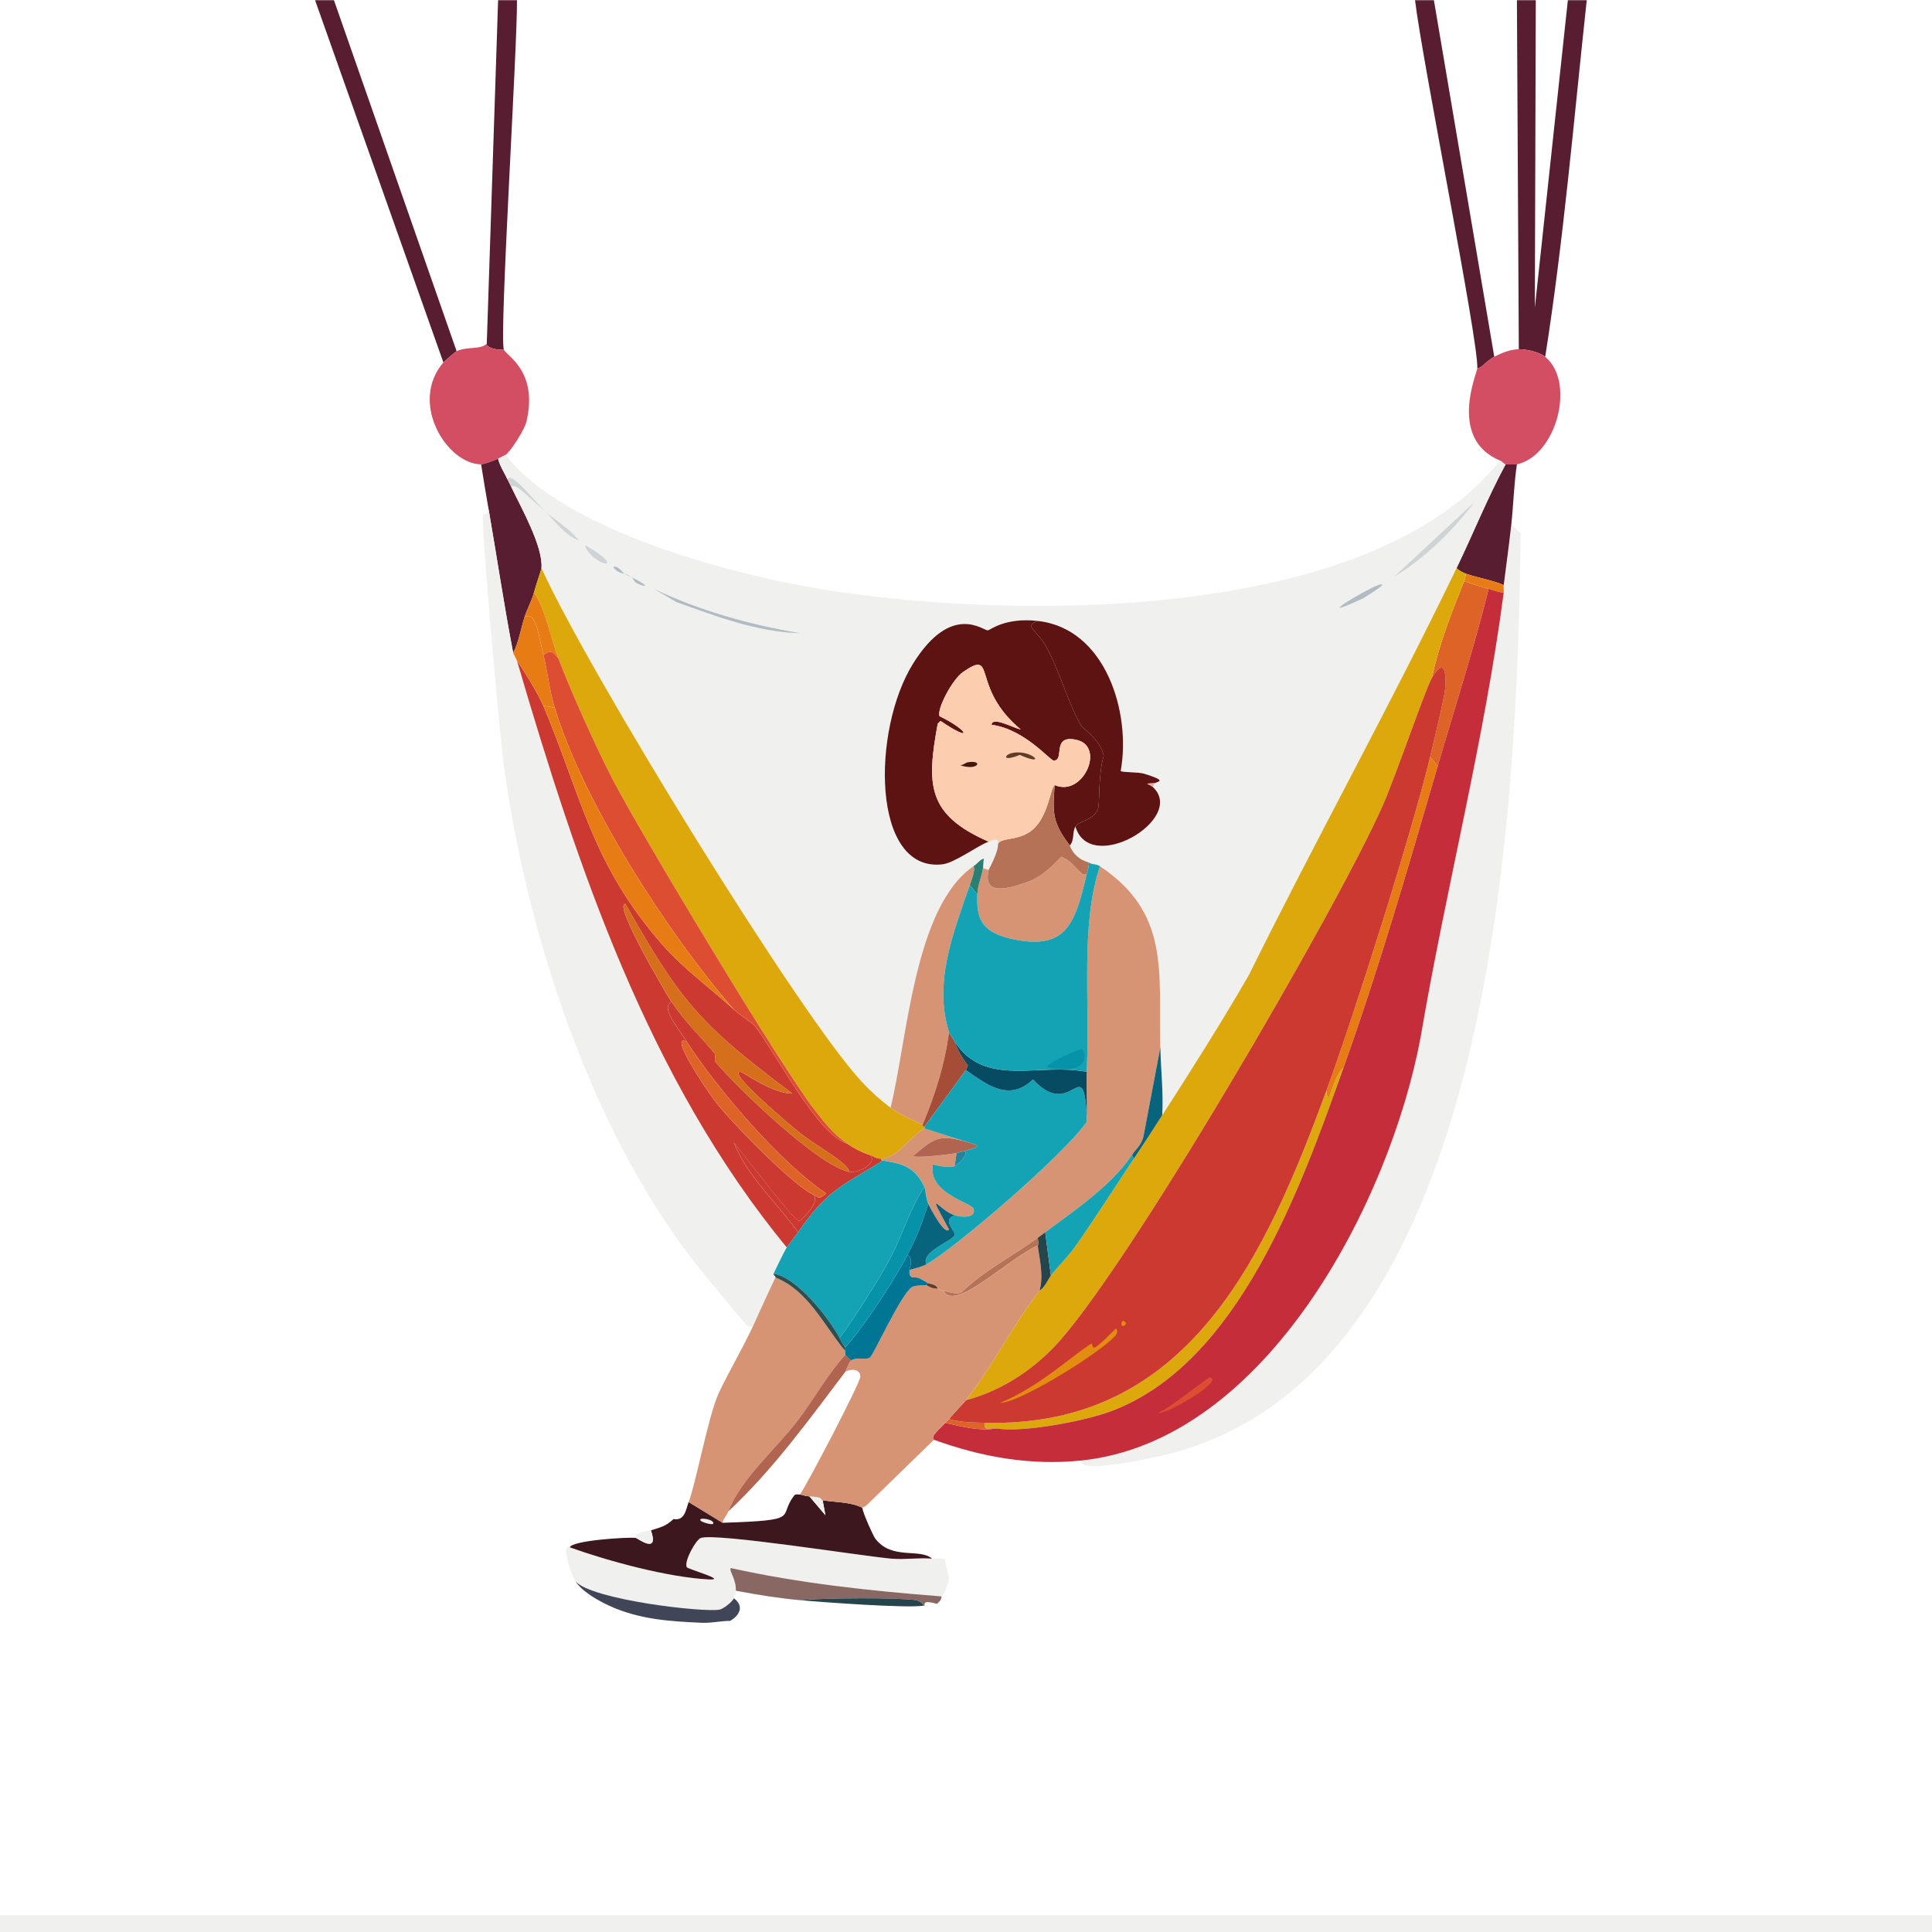 <?xml version="1.0" encoding="UTF-8"?>
<svg id="Layer_1" data-name="Layer 1" xmlns="http://www.w3.org/2000/svg" viewBox="0 0 1144.44 1144.56">
  <defs>
    <style>
      .rest-cls-1 {
        fill: #613d29;
      }

      .rest-cls-1, .rest-cls-2, .rest-cls-3, .rest-cls-4, .rest-cls-5, .rest-cls-6, .rest-cls-7, .rest-cls-8, .rest-cls-9, .rest-cls-10, .rest-cls-11, .rest-cls-12, .rest-cls-13, .rest-cls-14, .rest-cls-15, .rest-cls-16, .rest-cls-17, .rest-cls-18, .rest-cls-19, .rest-cls-20, .rest-cls-21, .rest-cls-22, .rest-cls-23, .rest-cls-24, .rest-cls-25, .rest-cls-26, .rest-cls-27, .rest-cls-28, .rest-cls-29, .rest-cls-30, .rest-cls-31, .rest-cls-32, .rest-cls-33, .rest-cls-34 {
        stroke-width: 0px;
      }

      .rest-cls-2 {
        fill: #2a7f73;
      }

      .rest-cls-3 {
        fill: #5d1312;
      }

      .rest-cls-4 {
        fill: #896863;
      }

      .rest-cls-5 {
        fill: #2e4f51;
      }

      .rest-cls-6 {
        fill: #3c171e;
      }

      .rest-cls-7 {
        fill: #26444c;
      }

      .rest-cls-8 {
        fill: #581d30;
      }

      .rest-cls-9 {
        fill: #0693aa;
      }

      .rest-cls-10 {
        fill: #40190d;
      }

      .rest-cls-11 {
        fill: #404657;
      }

      .rest-cls-12 {
        fill: #074b63;
      }

      .rest-cls-13 {
        fill: #13a3b5;
      }

      .rest-cls-14 {
        fill: #07647c;
      }

      .rest-cls-15 {
        fill: #2384a0;
      }

      .rest-cls-16 {
        fill: #c62d3b;
      }

      .rest-cls-17 {
        fill: #d34e63;
      }

      .rest-cls-18 {
        fill: #cb3931;
      }

      .rest-cls-19 {
        fill: #b16450;
      }

      .rest-cls-20 {
        fill: #e38d10;
      }

      .rest-cls-21 {
        fill: #d79475;
      }

      .rest-cls-22 {
        fill: #d66f1b;
      }

      .rest-cls-23 {
        fill: #dd6426;
      }

      .rest-cls-24 {
        fill: #dca80b;
      }

      .rest-cls-25 {
        fill: #dc4d31;
      }

      .rest-cls-26 {
        fill: #a64d38;
      }

      .rest-cls-27 {
        fill: #b0bbc3;
      }

      .rest-cls-28 {
        fill: #ced4d6;
      }

      .rest-cls-29 {
        fill: #b67256;
      }

      .rest-cls-30 {
        fill: #e9a99f;
      }

      .rest-cls-31 {
        fill: #e77c14;
      }

      .rest-cls-32 {
        fill: #fcceaf;
      }

      .rest-cls-33 {
        fill: #f0f0ef;
      }

      .rest-cls-34 {
        fill: #017694;
      }
    </style>
  </defs>
  <path class="rest-cls-33" d="m1144.44,1134.5v10.06H0v-10.06h1144.44Z"/>
  <g>
    <path class="rest-cls-8" d="m909.74.12l-.56,182.17q9.78-91.09,19.56-182.17c3.73,0,7.45,0,11.18,0-7.62,70.46-13.58,141.23-24.59,211.23-3.39-2.81-11.17-4.55-15.65-4.47q-.56-103.38-1.12-206.76c3.73,0,7.45,0,11.18,0Z"/>
    <path class="rest-cls-8" d="m197.82.12q36.32,103.94,72.65,207.88c-.47.2-7.25,6.04-7.82,6.71L186.64.12c3.73,0,7.45,0,11.18,0Z"/>
    <path class="rest-cls-8" d="m849.39.12q17.88,105.62,35.76,211.23c-5.2,2.72-7.42,6.9-10.06,6.71.8-15.79-32.56-181.73-36.88-217.94,3.73,0,7.45,0,11.18,0Z"/>
    <g>
      <path class="rest-cls-8" d="m306.23.12c.31,27.01-10.43,196.75-7.82,206.76-2.52,1.02-10.94-1.03-10.06-3.35q3.35-101.7,6.71-203.41c3.73,0,7.45,0,11.18,0Z"/>
      <path class="rest-cls-17" d="m298.4,206.88c.97,3.71,20.7,12.39,13.41,43.03-1.03,4.34-8.83,16.9-12.29,19.56-.2.15-3.64,1.82-4.47,2.24-1.98.99-8.36,3.36-10.06,3.35-20.05-.06-42.95-36.28-22.35-60.35.57-.67,7.35-6.5,7.82-6.71,6.95-2.99,14.22-.68,17.88-4.47-.88,2.33,7.54,4.38,10.06,3.35Z"/>
    </g>
    <path class="rest-cls-17" d="m899.68,206.88c4.48-.08,12.25,1.66,15.65,4.47,18.21,15.07,6.69,58.55-16.76,63.7-.33.07-6.37.05-6.71,0-1.24-.2-1.83-1.6-3.35-2.24-30.87-13-13.57-51.62-13.41-54.76,2.64.2,4.86-3.98,10.06-6.71,4.51-2.36,9.37-4.37,14.53-4.47Z"/>
    <g>
      <path class="rest-cls-33" d="m640.4,865.16c109.71-11.24,183.03-153.59,201.17-250.91,14.92-87.9,37.57-174.76,49.18-263.2.19-1.45-.19-3.02,0-4.47,1.52-11.88,3.15-23.88,4.47-35.76q2.79,2.51,5.59,5.03c-2.28,158.78-13.27,493.55-206.2,544.84-12.03,3.2-56.41,12.71-54.2,4.47Z"/>
      <path class="rest-cls-8" d="m300.64,284c.74,1.58,1.51,2.97,2.24,4.47,5.94,12.37,18.98,35.48,17.88,48.06-.07.76-3.26,10-4.47,14.53-1.25,4.68-4.1,9.83-5.59,14.53-2.23,7.03-3.31,14.58-6.71,21.23-5.43-28.21-9.63-56.63-14.53-84.94-1.54-8.93-3.08-17.87-4.47-26.82,1.7,0,8.08-2.36,10.06-3.35,1.08,4.42,3.7,8.23,5.59,12.29Z"/>
      <path class="rest-cls-8" d="m898.57,275.05c-1.79,11.83-2.04,23.91-3.35,35.76-1.32,11.89-2.95,23.89-4.47,35.76-7.12-3.09-15.09-4.19-22.35-6.71-1.66-.58-4.32-1.93-5.59-3.35,9.84-20.38,18.28-41.52,29.06-61.47.33.05,6.38.07,6.71,0Z"/>
      <g>
        <path class="rest-cls-33" d="m303.99,386.82l2.24,4.47c35.88,122.26,77.76,247.91,159.82,347.58-2.41,4.28-5.61,11.02-7.82,15.65-.37.77,1.49,1.47,1.12,2.24-4.58,9.47-9,19.46-13.41,29.06-1.21-.03-2.26.35-3.35-.56-1.95-1.62-28.72-34.32-32.41-39.12-61.09-79.38-98.28-194.42-111.76-292.82-2.29-16.74-13.53-141.29-12.29-148.64.19-1.11,1.48,2.32,3.35-2.79,4.9,28.31,9.1,56.73,14.53,84.94Z"/>
        <g>
          <path class="rest-cls-33" d="m299.52,269.47c34.66,45.31,137.1,71.93,192.79,80.47,110.7,16.97,319.7,18.91,396.2-77.12,1.52.64,2.11,2.03,3.35,2.24-10.78,19.95-19.22,41.09-29.06,61.47-39.18,81.16-82.98,160.08-122.94,240.85-16.27,28.3-33.8,55.79-51.41,83.26.76-13.45-.81-26.83-1.12-40.23-1.02-45.02,5.77-79.51-35.76-107.29-2.35-1.57-4.22-.66-6.71-2.24-.23-.15-3.15-.96-5.03-2.24-4.99-3.38-5.85-7.43-6.15-7.82,2.98-3.35,1.28-7.69,3.35-11.18,8.64,29.2,66.08-4.75,45.82-23.47.11-.45,1.01-2.18,1.12-2.24,2.19-1.13,7.63-1.32-6.15-5.59-3.76-1.17-13.25-.66-13.97-1.68,6.26-34.37-8.8-84.45-49.18-88.85-19.78-2.15-28.09,5.53-29.62,5.59-2.73.1-21.52-16.6-44.15,19.56-24.69,39.45-24.75,123.93,17.32,119.03,7.26-.85,20.89-11.12,27.38-13.41,2.37-.84,5.86-2.91,5.59,1.12.19,5.37-5.4,14.84-5.59,15.65l-3.35-1.12c.25-1.81.07-3.71.56-5.59-2.16.29-3.54,2.7-6.15,4.47-35.3,24.01-39.33,103.56-49.18,143.06-6.35-4.77-11.33-9.32-16.76-15.09-36.39-38.63-162.46-243.56-190-304.55,1.1-12.58-11.95-35.69-17.88-48.06,2.07-3.02,10.21,6.33,20.12,14.53,6.17,6.18,11.48,14.04,20.12,17.32-5.65-6.99-13.31-11.69-20.12-17.32-6.76-6.76-20.75-24.54-22.35-19-1.89-4.06-4.5-7.87-5.59-12.29.83-.42,4.27-2.08,4.47-2.24Z"/>
          <g>
            <path class="rest-cls-27" d="m369.93,339.88c-.34-.19-3.87-.2-6.71-3.91,2.19-1.65,5.76,3.29,6.71,3.91Z"/>
            <g>
              <path class="rest-cls-28" d="m322.99,303c-9.9-8.2-18.04-17.54-20.12-14.53-.72-1.5-1.5-2.89-2.24-4.47,1.6-5.54,15.59,12.23,22.35,19Z"/>
              <path class="rest-cls-27" d="m387.26,348.82c27.57,13.09,56.64,21.14,86.62,26.26-25.55-.73-49.52-9.98-73.2-18.44l-13.41-7.82Z"/>
              <path class="rest-cls-28" d="m873.42,297.41c-12.93,17.05-29.15,33.09-47.5,44.15q23.75-22.07,47.5-44.15Z"/>
              <path class="rest-cls-28" d="m322.99,303c6.81,5.63,14.46,10.33,20.12,17.32-8.64-3.28-13.94-11.14-20.12-17.32Z"/>
              <path class="rest-cls-27" d="m816.42,346.58c7.15-2.18-3.13,4.15-8.94,7.82-33.34,15.53,2.85-5.97,8.94-7.82Z"/>
              <path class="rest-cls-28" d="m347.02,323.11c23.03,13.33,9.13,13.79,1.12,3.35-.62-.8-1.81-3.03-1.12-3.35Z"/>
              <path class="rest-cls-27" d="m374.4,342.11c10.61,5.05,8.88,6.33,2.79,3.35-1.41-.69-2.61-3.23-2.79-3.35Z"/>
              <path class="rest-cls-27" d="m374.4,342.11c-1.66-.79-2.82-1.33-4.47-2.24.21.14.45-.38,4.47,2.24Z"/>
            </g>
          </g>
        </g>
      </g>
      <g>
        <g>
          <path class="rest-cls-18" d="m321.87,418.11c22.97,54.55,28.65,93.62,70.41,141.38,12.92,14.77,28.24,25.54,42.47,38.56,3.93,3.59,8.37,5.97,12.29,9.5,13.97,18.64,37.68,65.03,54.76,69.85,4.12,2.81,8.65,5.24,13.41,6.71,5.26,4.55-6.72,11.18-12.29,10.06.14-5.09-19.16-15.1-29.62-23.47-4.53-3.63-43.34-36.23-34.65-35.76,1.68.09,18.9,12.96,30.73,12.85-53.8-40.24-65.71-53.43-98.91-112.32-7.68-.8,24.64,54.1,27.38,58.12-6.48,3.08,2.42,13.33,8.94,23.47-11.13-5.64,10.77,27.28,16.76,35.21,8.82,11.67,46.51,50.25,58.12,55.32,4.87,4.16-7.37,15.68-8.38,15.65-3.01-.1-34.17-41.17-38.56-46.38,8.25,20.62,25.36,35.28,38,53.09-2.41,3.46-6.43,8.45-6.71,8.94-82.06-99.67-123.94-225.32-159.82-347.58,4.58,6.44,12.83,20.12,15.65,26.82Z"/>
          <path class="rest-cls-31" d="m321.87,387.93c2.58,10.35,3.56,20.96,6.71,31.29l-6.71-1.12c-2.82-6.7-11.07-20.38-15.65-26.82l-2.24-4.47c3.4-6.66,4.47-14.21,6.71-21.23,7.03-3.63,8.14,10.17,11.18,22.35Z"/>
          <path class="rest-cls-24" d="m527.52,656.16c6.78,5.09,18.12,9.44,19,10.06.06.05-.25,1.24,1.12,1.12v1.12c-8.46,4.67-16.04,17.75-25.71,17.88-3.61.05-4.45-1.54-6.71-2.24-4.77-1.47-9.3-3.9-13.41-6.71-8.25-5.63-12.97-11.9-19-19.56-19.5-24.79-103.07-163.8-119.59-195.58-9.86-18.96-24.95-52.29-32.41-72.09-4.72-12.52-7.6-29.35-14.53-39.12,1.21-4.53,4.4-13.77,4.47-14.53,27.53,60.99,153.6,265.92,190,304.55,5.43,5.77,10.41,10.32,16.76,15.09Z"/>
          <path class="rest-cls-31" d="m330.82,390.17c-3.51-4.45-4.35-5.26-8.94-2.24-3.03-12.19-4.15-25.98-11.18-22.35,1.49-4.7,4.34-9.85,5.59-14.53,6.93,9.77,9.81,26.6,14.53,39.12Z"/>
          <path class="rest-cls-25" d="m330.82,390.17c7.47,19.8,22.55,53.12,32.41,72.09,16.52,31.78,100.08,170.8,119.59,195.58,6.03,7.66,10.74,13.93,19,19.56-17.09-4.82-40.79-51.21-54.76-69.85-3.92-3.53-8.37-5.91-12.29-9.5-39.15-44.88-89.02-122.41-106.17-178.82-3.14-10.34-4.13-20.94-6.71-31.29,4.59-3.02,5.43-2.22,8.94,2.24Z"/>
          <path class="rest-cls-18" d="m502.93,694.16c5.58,1.12,17.56-5.51,12.29-10.06,2.26.7,3.09,2.29,6.71,2.24-.12,1,.3.98,1.12,1.12-25.33,15.69-32.84,17.4-50.29,42.47-12.64-17.81-29.75-32.47-38-53.09,4.39,5.21,35.54,46.28,38.56,46.38,1.02.03,13.25-11.49,8.38-15.65,3.97,1.73,2,3.6,7.82-.56-27.4-18.32-65.02-62.47-82.7-89.97-6.52-10.14-15.42-20.39-8.94-23.47,8.45,12.39,16.91,20.09,25.71,30.73.44.53-.44,3.95,0,4.47,13.11,15.61,61.12,61.71,79.35,65.38Z"/>
          <path class="rest-cls-31" d="m328.58,419.23c17.15,56.41,67.03,133.93,106.17,178.82-14.23-13.02-29.55-23.78-42.47-38.56-41.76-47.76-47.44-86.83-70.41-141.38l6.71,1.12Z"/>
          <path class="rest-cls-22" d="m502.93,694.16c-18.23-3.67-66.24-49.77-79.35-65.38-.44-.52.44-3.94,0-4.47-8.8-10.64-17.26-18.35-25.71-30.73-2.74-4.02-35.06-58.91-27.38-58.12,33.2,58.89,45.11,72.08,98.91,112.32-11.83.1-29.05-12.76-30.73-12.85-8.69-.47,30.11,32.13,34.65,35.76,10.46,8.37,29.75,18.38,29.62,23.47Z"/>
          <path class="rest-cls-23" d="m406.81,617.05c17.69,27.5,55.3,71.65,82.7,89.97-5.82,4.15-3.86,2.29-7.82.56-11.61-5.07-49.3-43.66-58.12-55.32-5.99-7.93-27.89-40.84-16.76-35.21Z"/>
        </g>
        <g>
          <path class="rest-cls-24" d="m795.75,632.69c-24.91,69.72-61.86,175.31-138.03,203.41-15.5,5.72-51.95,12.67-67.62,10.06-4.11-.69-7.55,1.95-6.71-3.35,120.79,3.01,166.32-98.91,202.29-196.7,1.27,12.68,3.56-8.39,10.06-13.41Z"/>
          <path class="rest-cls-23" d="m881.8,348.82c-8.77,35.38-19.97,70.08-30.18,105.06l-4.47-5.59c2.19-9.1,8.54-35.2,8.94-40.79.76-10.76-1-17.47-7.82-6.15,4.17-19.77,11.54-38.32,19-57,4.83,1.52,9.67,3.05,14.53,4.47Z"/>
          <path class="rest-cls-31" d="m851.63,453.87c-17.52,60.07-34.81,119.83-55.88,178.82-6.5,5.03-8.79,26.09-10.06,13.41,16.42-44.65,50.7-153.03,61.47-197.82l4.47,5.59Z"/>
          <path class="rest-cls-31" d="m890.74,346.58c-.19,1.45.19,3.02,0,4.47-3.09-.15-6.02-1.38-8.94-2.24-4.85-1.42-9.7-2.95-14.53-4.47.43-1.08.9-3.22,1.12-4.47,7.27,2.51,15.23,3.62,22.35,6.71Z"/>
          <g>
            <path class="rest-cls-16" d="m890.74,351.05c-11.61,88.44-34.26,175.3-49.18,263.2-18.14,97.31-91.46,239.66-201.17,250.91-30.09,3.08-58.88-2.06-87.17-12.29-2.33-2.19,3.53-6.3,6.71-10.06,9.41,2.24,20.83,5.04,30.18,3.35,15.66,2.62,52.11-4.34,67.62-10.06,76.17-28.1,113.12-133.68,138.03-203.41,21.07-58.99,38.36-118.75,55.88-178.82,10.2-34.98,21.4-69.68,30.18-105.06,2.93.85,5.85,2.08,8.94,2.24Z"/>
            <path class="rest-cls-25" d="m716.95,815.98c8.58,2.14-29.12,23.65-30.73,20.68,6.25-1.8,28.94-21.12,30.73-20.68Z"/>
            <path class="rest-cls-23" d="m583.4,842.81c-.85,5.3,2.6,2.67,6.71,3.35-9.35,1.68-20.77-1.12-30.18-3.35.74-.88,1.66-1.54,2.24-2.24,6.9,2.04,14.13,2.06,21.23,2.24Z"/>
          </g>
          <path class="rest-cls-24" d="m868.39,339.88c-.22,1.25-.69,3.39-1.12,4.47-7.46,18.68-14.83,37.23-19,57-3.68,6.1-21.32,57.82-29.06,75.44-26.66,60.71-153.7,279.1-195.58,321.87-14.13,14.43-31.78,25.57-51.41,30.73,15.94-20.49,27.6-44.34,43.59-64.82,3.12-2.05,4.67-6.09,6.71-8.94,2.93-4.12,10.54-11.6,14.53-17.32,11.86-17,23.1-34.73,34.65-51.97,5.79-8.65,11.15-16.95,16.76-25.71,17.61-27.48,35.14-54.96,51.41-83.26,39.96-80.77,83.76-159.69,122.94-240.85,1.27,1.42,3.92,2.78,5.59,3.35Z"/>
          <g>
            <path class="rest-cls-18" d="m847.16,448.29c-10.77,44.79-45.05,153.17-61.47,197.82-35.97,97.79-81.5,199.71-202.29,196.7-7.1-.18-14.34-.2-21.23-2.24,3.47-4.17,8.71-9.44,10.06-11.18,19.63-5.17,37.28-16.31,51.41-30.73,41.89-42.78,168.93-261.17,195.58-321.87,7.74-17.62,25.38-69.34,29.06-75.44,6.82-11.32,8.59-4.61,7.82,6.15-.4,5.6-6.75,31.7-8.94,40.79Z"/>
            <path class="rest-cls-20" d="m661.07,786.92c.76.41.8,2.15.56,2.79-2.55,6.91-56.51,41.27-69.29,41.35,23.39-9.72,41-26.76,54.2-35.21.34-.22.6,3.25,2.24,2.24,3.79-2.34,8.77-7.96,12.29-11.18Z"/>
            <path class="rest-cls-20" d="m665.54,782.45c.4,0,2.46,1.61.56,2.79-2.13,1.33-2.49-2.79-.56-2.79Z"/>
          </g>
        </g>
      </g>
    </g>
    <g>
      <g>
        <path class="rest-cls-3" d="m614.69,367.82c-8.61,3.35-.35,5.08,5.59,16.21,7.73,14.47,12.23,32.01,20.12,45.82.88,1.54,11.53,8.29,13.41,17.88-3.38,11.38-2.3,28.39-3.35,31.29-2.63,7.22-11.25,6.99-13.41,10.62-2.08,3.49-.37,7.83-3.35,11.18-10.16-13.39-10.32-18.98-8.94-35.76,16.96,7.3,30.21-23.05,12.85-26.82-15.06-3.27-6.63,12.31-13.41,12.29-2.25,0-17.11-18.53-36.88-21.23.63-5.06,12.45,1.74,17.32,2.79-30.2-25.19-13.82-48-34.09-34.09-6.54,4.49-15.77,22.26-13.97,26.26,17.11,8.23,20.51,16.35.56,2.79l-1.68,1.68c-6.64,36.26-6.42,53.78,30.18,69.85-6.49,2.29-20.12,12.57-27.38,13.41-42.07,4.9-42.01-79.58-17.32-119.03,22.63-36.16,41.41-19.45,44.15-19.56,1.53-.06,9.83-7.74,29.62-5.59Z"/>
        <path class="rest-cls-3" d="m683.98,463.93c-7.64.31-3.28.24-1.12,2.24,20.26,18.72-37.18,52.67-45.82,23.47,2.16-3.63,10.78-3.4,13.41-10.62,1.06-2.91-.02-19.91,3.35-31.29-1.88-9.59-12.53-16.34-13.41-17.88-7.89-13.81-12.39-31.35-20.12-45.82-5.94-11.13-14.2-12.86-5.59-16.21,40.37,4.4,55.44,54.48,49.18,88.85.72,1.02,10.21.51,13.97,1.68,13.77,4.27,8.34,4.46,6.15,5.59Z"/>
        <path class="rest-cls-30" d="m683.98,463.93c-.11.06-1,1.78-1.12,2.24-2.16-2-6.52-1.93,1.12-2.24Z"/>
      </g>
      <g>
        <g>
          <path class="rest-cls-33" d="m552.1,923.27c2.11.19,6.39-.64,7.82.56.12,2.74,2.23,10.07,2.24,10.62.03,1.6-1.49,5.89-2.24,7.82-1.03,2.69-.87,1.59-2.24,3.35-41.81-3.27-83.6-7.63-124.61-16.76-1.95.75,3.09,6.19,2.79,13.41-.1,2.36-.18,2.49-1.12,4.47-1.12,2.37-6.29,6.26-8.38,6.71-8.93,1.91-75.84-5.73-85.5-16.76-2.83-4.41-8.69-22.04-3.35-20.12,23.23,8.3,58.03,17.71,82.15,19,11.96.64-12.22-6.02-12.85-7.26-1.76-3.43,5.48-16.41,8.38-17.32,9.57-3,94.82,10.68,112.88,12.29,7.89.7,16.14-.71,24.03,0Z"/>
          <path class="rest-cls-11" d="m434.75,946.74c6.17,4.69,3.45,10.11-2.24,13.41-5.37-.02-11.07,1.36-16.76,1.12-19.09-.82-37.13-1.99-54.76-10.06-6.66-3.05-16.19-8.41-20.12-14.53,9.66,11.03,76.57,18.68,85.5,16.76,2.09-.45,7.26-4.34,8.38-6.71Z"/>
          <g>
            <path class="rest-cls-6" d="m473.87,885.28c2.08.4,3.33,1.01,5.59,1.12q4.75,5.59,9.5,11.18l-1.68-8.94c6.69,1.33,16.39.86,23.47,4.47.56,3.58,6.53,16.77,7.82,18.44,9.81,12.71,26.4,5.36,33.53,11.74-7.89-.71-16.14.7-24.03,0-18.06-1.61-103.31-15.3-112.88-12.29-2.91.91-10.14,13.9-8.38,17.32.64,1.24,24.81,7.9,12.85,7.26-24.12-1.29-58.91-10.7-82.15-19,1.29-4.12,34.5-6.16,39.12-5.59.89.11,14.06,10.24,8.94-4.47,5.83-1.92,8.53-2.19,13.41-6.71,6.67,1.27,7.3-5.62,8.94-10.06q10.06,6.15,20.12,12.29c47.73-1.57,32.22-3.18,42.47-16.21.9-1.15,3.16-.29,3.35-.56Z"/>
            <path class="rest-cls-33" d="m487.28,888.63l1.68,8.94q-4.75-5.59-9.5-11.18c9.12.44,6.09,1.89,7.82,2.24Z"/>
            <path class="rest-cls-33" d="m385.58,906.51c5.12,14.71-8.05,4.58-8.94,4.47.31-4.09,6.32-3.6,8.94-4.47Z"/>
            <path class="rest-cls-33" d="m415.2,899.8c1.27-.66,8.07.54,7.26,2.79-.39,1.09-9.76-1.49-7.26-2.79Z"/>
          </g>
        </g>
        <g>
          <path class="rest-cls-4" d="m557.69,945.63c-.16.21.64,1.89-2.79,4.47-9.39-2.93-6.82,1.04-7.26,1.12-.36.06-.75-.05-1.12,0,.97-1.81-3.37-3.28-3.91-3.35-11.81-1.65-53.69-1.35-68.73,0-12.78-1.16-25.4-3.19-38-5.59.3-7.22-4.75-12.66-2.79-13.41,41.01,9.14,82.81,13.5,124.61,16.76Z"/>
          <path class="rest-cls-7" d="m546.52,951.22c-11,1.36-57.9-2.01-72.65-3.35,15.05-1.35,56.93-1.65,68.73,0,.54.08,4.88,1.55,3.91,3.35Z"/>
        </g>
      </g>
      <g>
        <path class="rest-cls-21" d="m687.34,620.4l-10.06,53.09c-1.46,5.18-4.21,6.94-6.71,10.62-12.52,18.46-33.88,32.75-51.41,45.82-1.49,1.11-2.98,2.27-4.47,3.35-14.88,10.82-31.83,19.36-45.26,32.41-3.02,1.15-7.44-.32-10.62-1.12-.88-.22-1.88-.71-3.35-1.12-.7-2.77-4.3-2.75-5.59-3.35-3.03-1.4-5.65-4.05-9.5-3.35-2.38-1.58-1.36-2.89-1.68-4.47,3.24-.95,7.1-1.76,10.06-3.35,15.59-8.4,81.12-64.35,95-84.38v-3.91c.29-8.54-.39-17.17,0-25.71,1.97-43.18-3.8-86.95,7.82-121.82,41.54,27.78,34.75,62.27,35.76,107.29Z"/>
        <path class="rest-cls-29" d="m614.69,733.28c1.09,5.04-.03,4.25,0,4.47-18.82,8.78-49.15,39.72-55.88,26.82,3.18.8,7.6,2.26,10.62,1.12,13.44-13.05,30.39-21.59,45.26-32.41Z"/>
        <g>
          <path class="rest-cls-21" d="m615.81,764.57c-15.99,20.48-27.65,44.33-43.59,64.82-1.35,1.73-6.58,7.01-10.06,11.18-.58.69-1.49,1.35-2.24,2.24-3.18,3.76-9.03,7.87-6.71,10.06q-20.12,19.56-40.23,39.12-1.12.56-2.24,1.12c-7.08-3.61-16.78-3.14-23.47-4.47-1.73-.34,1.3-1.8-7.82-2.24-2.26-.11-3.51-.71-5.59-1.12,3.83-5.19,35.71-65.93,35.76-69.85.06-4.67-6.03-4.76-8.94-2.79.23-.3,2.58-6.24,3.35-6.71,3.96-2.36,8.37-.1,11.18-1.68,2.14-1.2,18.41-37.82,25.15-41.91,1.66-1.01,6.47-.81,8.38-1.12,3.44,2.4,5.85,2,6.71,2.24,1.47.41,2.47.9,3.35,1.12,6.73,12.9,37.06-18.04,55.88-26.82,1.22,9.01,3.54,17.71,1.12,26.82Z"/>
          <path class="rest-cls-21" d="m500.69,800.34v2.24c-10.72,11.75-18.37,25.94-27.94,38.56-13.31,17.54-33.64,34.35-41.35,54.2-1.28,3.31-2.92,3.89-3.35,6.71q-10.06-6.15-20.12-12.29c4.46-12.03,10.69-46.21,16.76-62.03,3.09-8.04,15.47-29.36,21.23-41.91,4.41-9.59,8.83-19.59,13.41-29.06,19.45,7.79,28.63,28.29,41.35,43.59Z"/>
          <path class="rest-cls-19" d="m500.69,802.57l3.35,3.35c-.78.46-3.13,6.41-3.35,6.71-21.74,28.73-42.81,57.96-69.29,82.7,7.72-19.86,28.04-36.66,41.35-54.2,9.58-12.62,17.22-26.81,27.94-38.56Z"/>
          <path class="rest-cls-1" d="m555.46,763.45c-.86-.24-3.26.17-6.71-2.24.08-.01-.27-1.24,1.12-1.12,1.29.6,4.89.58,5.59,3.35Z"/>
        </g>
        <path class="rest-cls-21" d="m574.46,524.28c-9.68,27.96-21.63,57.52-12.29,87.17-2.53,18.97-8.21,37.22-15.65,54.76-.88-.62-12.22-4.97-19-10.06,9.85-39.5,13.87-119.05,49.18-143.06,1.22,2.08-.97,7.53-2.24,11.18Z"/>
        <path class="rest-cls-21" d="m643.75,517.58c-6.81,29.52-12.19,44.7-41.91,39.12-21.57-4.05-23.38-13.42-22.91-26.82.2-5.82,2.6-10.26,3.35-15.65l3.35,1.12c-3.11,13.54,7.22,12.94,24.03,6.71,7.06-2.62,13.89-9.09,19-14.53,8.53,3.34,11.79,12.9,15.09,10.06Z"/>
        <path class="rest-cls-29" d="m633.69,500.81c.3.4,1.16,4.45,6.15,7.82,1.88,1.27,4.8,2.09,5.03,2.24.41,2.44-.59,4.43-1.12,6.71-3.3,2.84-6.55-6.72-15.09-10.06-5.11,5.44-11.94,11.91-19,14.53-16.8,6.24-27.14,6.83-24.03-6.71.19-.81,5.78-10.28,5.59-15.65,2.36-3.59,10.55-1.65,18.44-6.71,11.36-7.28,12.31-26.16,15.09-27.94-1.38,16.78-1.22,22.37,8.94,35.76Z"/>
        <path class="rest-cls-21" d="m572.22,676.28c-16.41-4.5-18.8-1.96-31.29,8.38.82,1.67,22.62-.99,25.71-1.68l-1.12,7.82c-3.25.94-9.48,0-12.85-1.12-3.52,17.01,22.97,22.89,24.03,26.26,1.68,5.34-5.97,5.44-11.18,3.91-9.1-2.67-17.95-18.34-3.35,8.38-2.44,3.91-11.03-12.52-12.29-15.09-1.27-2.59-1.68-8.92-2.24-10.06-5.75-11.84-12.45-13.63-24.59-15.65-.82-.14-1.24-.12-1.12-1.12,9.66-.14,17.24-13.22,25.71-17.88q12.29,3.91,24.59,7.82Z"/>
        <path class="rest-cls-26" d="m565.52,617.05c1.87,5.2,4.46,9.63,7.82,13.97l-1.12,2.79q-12.29,16.76-24.59,33.53c-1.36.13-1.05-1.07-1.12-1.12,7.43-17.54,13.12-35.8,15.65-54.76.21.66,2.89,4.29,3.35,5.59Z"/>
        <g>
          <path class="rest-cls-32" d="m624.75,465.05c-2.78,1.78-3.73,20.66-15.09,27.94-7.89,5.06-16.09,3.11-18.44,6.71.28-4.03-3.22-1.95-5.59-1.12-36.6-16.07-36.81-33.59-30.18-69.85l1.68-1.68c19.95,13.56,16.55,5.44-.56-2.79-1.8-4.01,7.43-21.78,13.97-26.26,20.27-13.91,3.89,8.89,34.09,34.09-4.87-1.05-16.69-7.86-17.32-2.79,19.77,2.7,34.63,21.23,36.88,21.23,6.78.01-1.65-15.57,13.41-12.29,17.36,3.77,4.1,34.12-12.85,26.82Z"/>
          <path class="rest-cls-1" d="m599.6,446.05c11.41-2.48,21.59,8.72,4.47,1.12-10.58,4.3-9.36-.05-4.47-1.12Z"/>
          <path class="rest-cls-10" d="m572.78,451.64c10.06-1.96,6.98,5.32-3.91,1.68,1.5-.1,3.7-1.64,3.91-1.68Z"/>
        </g>
        <path class="rest-cls-19" d="m572.22,676.28c9.78,2.68,7.94,3.01-1.12,5.59-1.28.36-3.17.83-4.47,1.12-3.08.69-24.89,3.34-25.71,1.68,12.5-10.35,14.88-12.88,31.29-8.38Z"/>
      </g>
      <g>
        <path class="rest-cls-7" d="m622.51,755.63c-2.03,2.85-3.59,6.89-6.71,8.94,2.42-9.11.1-17.81-1.12-26.82-.03-.22,1.09.57,0-4.47,1.49-1.08,2.99-2.24,4.47-3.35q1.68,12.85,3.35,25.71Z"/>
        <path class="rest-cls-14" d="m688.45,660.63c-5.61,8.75-10.97,17.06-16.76,25.71l-1.12-2.24c2.49-3.68,5.24-5.44,6.71-10.62l10.06-53.09c.3,13.41,1.88,26.78,1.12,40.23Z"/>
        <path class="rest-cls-13" d="m671.69,686.34c-11.55,17.24-22.79,34.97-34.65,51.97-3.99,5.72-11.6,13.21-14.53,17.32q-1.68-12.85-3.35-25.71c17.53-13.08,38.89-27.36,51.41-45.82l1.12,2.24Z"/>
        <path class="rest-cls-13" d="m643.75,660.63v3.91c-13.88,20.03-79.4,75.98-95,84.38-3.62-7.34,16.02-14.2,16.76-17.32.61-2.56-7.92-9.08,0-11.74,5.2,1.53,12.86,1.43,11.18-3.91-1.06-3.37-27.55-9.26-24.03-26.26,3.37,1.12,9.6,2.06,12.85,1.12.86-.25,9.18-7.4,5.59-8.94,9.06-2.58,10.9-2.91,1.12-5.59q-12.29-3.91-24.59-7.82v-1.12q12.29-16.76,24.59-33.53c13.03,9.44,25.88,18.73,39.68,5.59,23.03,25.05,29.57-16.49,31.85,21.23Z"/>
        <path class="rest-cls-12" d="m643.75,634.93c-.39,8.53.29,17.16,0,25.71-2.29-37.72-8.82,3.82-31.85-21.23-13.8,13.14-26.65,3.85-39.68-5.59l1.12-2.79c-3.36-4.34-5.96-8.77-7.82-13.97,18.16,27.61,50.12,12.22,78.23,17.88Z"/>
        <g>
          <path class="rest-cls-13" d="m547.63,703.1c-8.45,12.17-12.91,28.21-20.12,41.91-5.99,11.38-22.09,36.93-30.18,47.5-6.08-11.4-25.32-36.22-39.12-38,2.22-4.62,5.41-11.37,7.82-15.65.27-.49,4.3-5.48,6.71-8.94,17.46-25.07,24.96-26.78,50.29-42.47,12.13,2.02,18.84,3.81,24.59,15.65Z"/>
          <path class="rest-cls-5" d="m497.34,792.51c1.05,1.98,1.99,3.79,3.35,5.59v2.24c-12.72-15.29-21.9-35.8-41.35-43.59.37-.76-1.49-1.47-1.12-2.24,13.79,1.78,33.04,26.6,39.12,38Z"/>
          <path class="rest-cls-34" d="m538.69,752.28c.32,1.58-.7,2.89,1.68,4.47,3.85-.7,6.47,1.95,9.5,3.35-1.39-.12-1.04,1.11-1.12,1.12-1.91.31-6.72.11-8.38,1.12-6.73,4.09-23.01,40.71-25.15,41.91-2.81,1.58-7.22-.68-11.18,1.68l-3.35-3.35v-4.47c10.96-12,29.63-40.7,36.88-54.76,4.02,2.73.94,8.08,1.12,8.94Z"/>
          <path class="rest-cls-9" d="m547.63,703.1c.55,1.14.96,7.47,2.24,10.06-4.05,12.5-6.36,18.66-12.29,30.18-7.25,14.07-25.92,42.77-36.88,54.76-1.36-1.8-2.3-3.61-3.35-5.59,8.09-10.57,24.19-36.12,30.18-47.5,7.2-13.7,11.67-29.74,20.12-41.91Z"/>
          <path class="rest-cls-14" d="m565.52,719.87c-7.92,2.66.61,9.18,0,11.74-.75,3.13-20.38,9.98-16.76,17.32-2.95,1.59-6.82,2.4-10.06,3.35-.17-.86,2.9-6.22-1.12-8.94,5.93-11.51,8.24-17.68,12.29-30.18,1.26,2.57,9.86,19,12.29,15.09-14.6-26.72-5.75-11.05,3.35-8.38Z"/>
        </g>
        <g>
          <path class="rest-cls-2" d="m582.28,514.23c-.76,5.39-3.15,9.82-3.35,15.65l-4.47-5.59c1.26-3.64,3.46-9.09,2.24-11.18,2.61-1.77,3.99-4.18,6.15-4.47-.49,1.88-.3,3.78-.56,5.59Z"/>
          <g>
            <path class="rest-cls-13" d="m651.57,513.11c-11.62,34.87-5.85,78.64-7.82,121.82-28.12-5.66-60.08,9.73-78.23-17.88-.47-1.3-3.14-4.93-3.35-5.59-9.33-29.66,2.61-59.21,12.29-87.17l4.47,5.59c-.47,13.41,1.34,22.77,22.91,26.82,29.72,5.58,35.1-9.6,41.91-39.12.52-2.27,1.53-4.26,1.12-6.71,2.49,1.57,4.35.66,6.71,2.24Z"/>
            <path class="rest-cls-9" d="m640.96,621.52c2.32,1.67,5.76,15.9-20.68,10.62-1.41-1.82,19.71-11.31,20.68-10.62Z"/>
          </g>
        </g>
        <path class="rest-cls-15" d="m571.1,681.87c3.59,1.54-4.73,8.69-5.59,8.94l1.12-7.82c1.3-.29,3.19-.75,4.47-1.12Z"/>
      </g>
    </g>
  </g>
</svg>